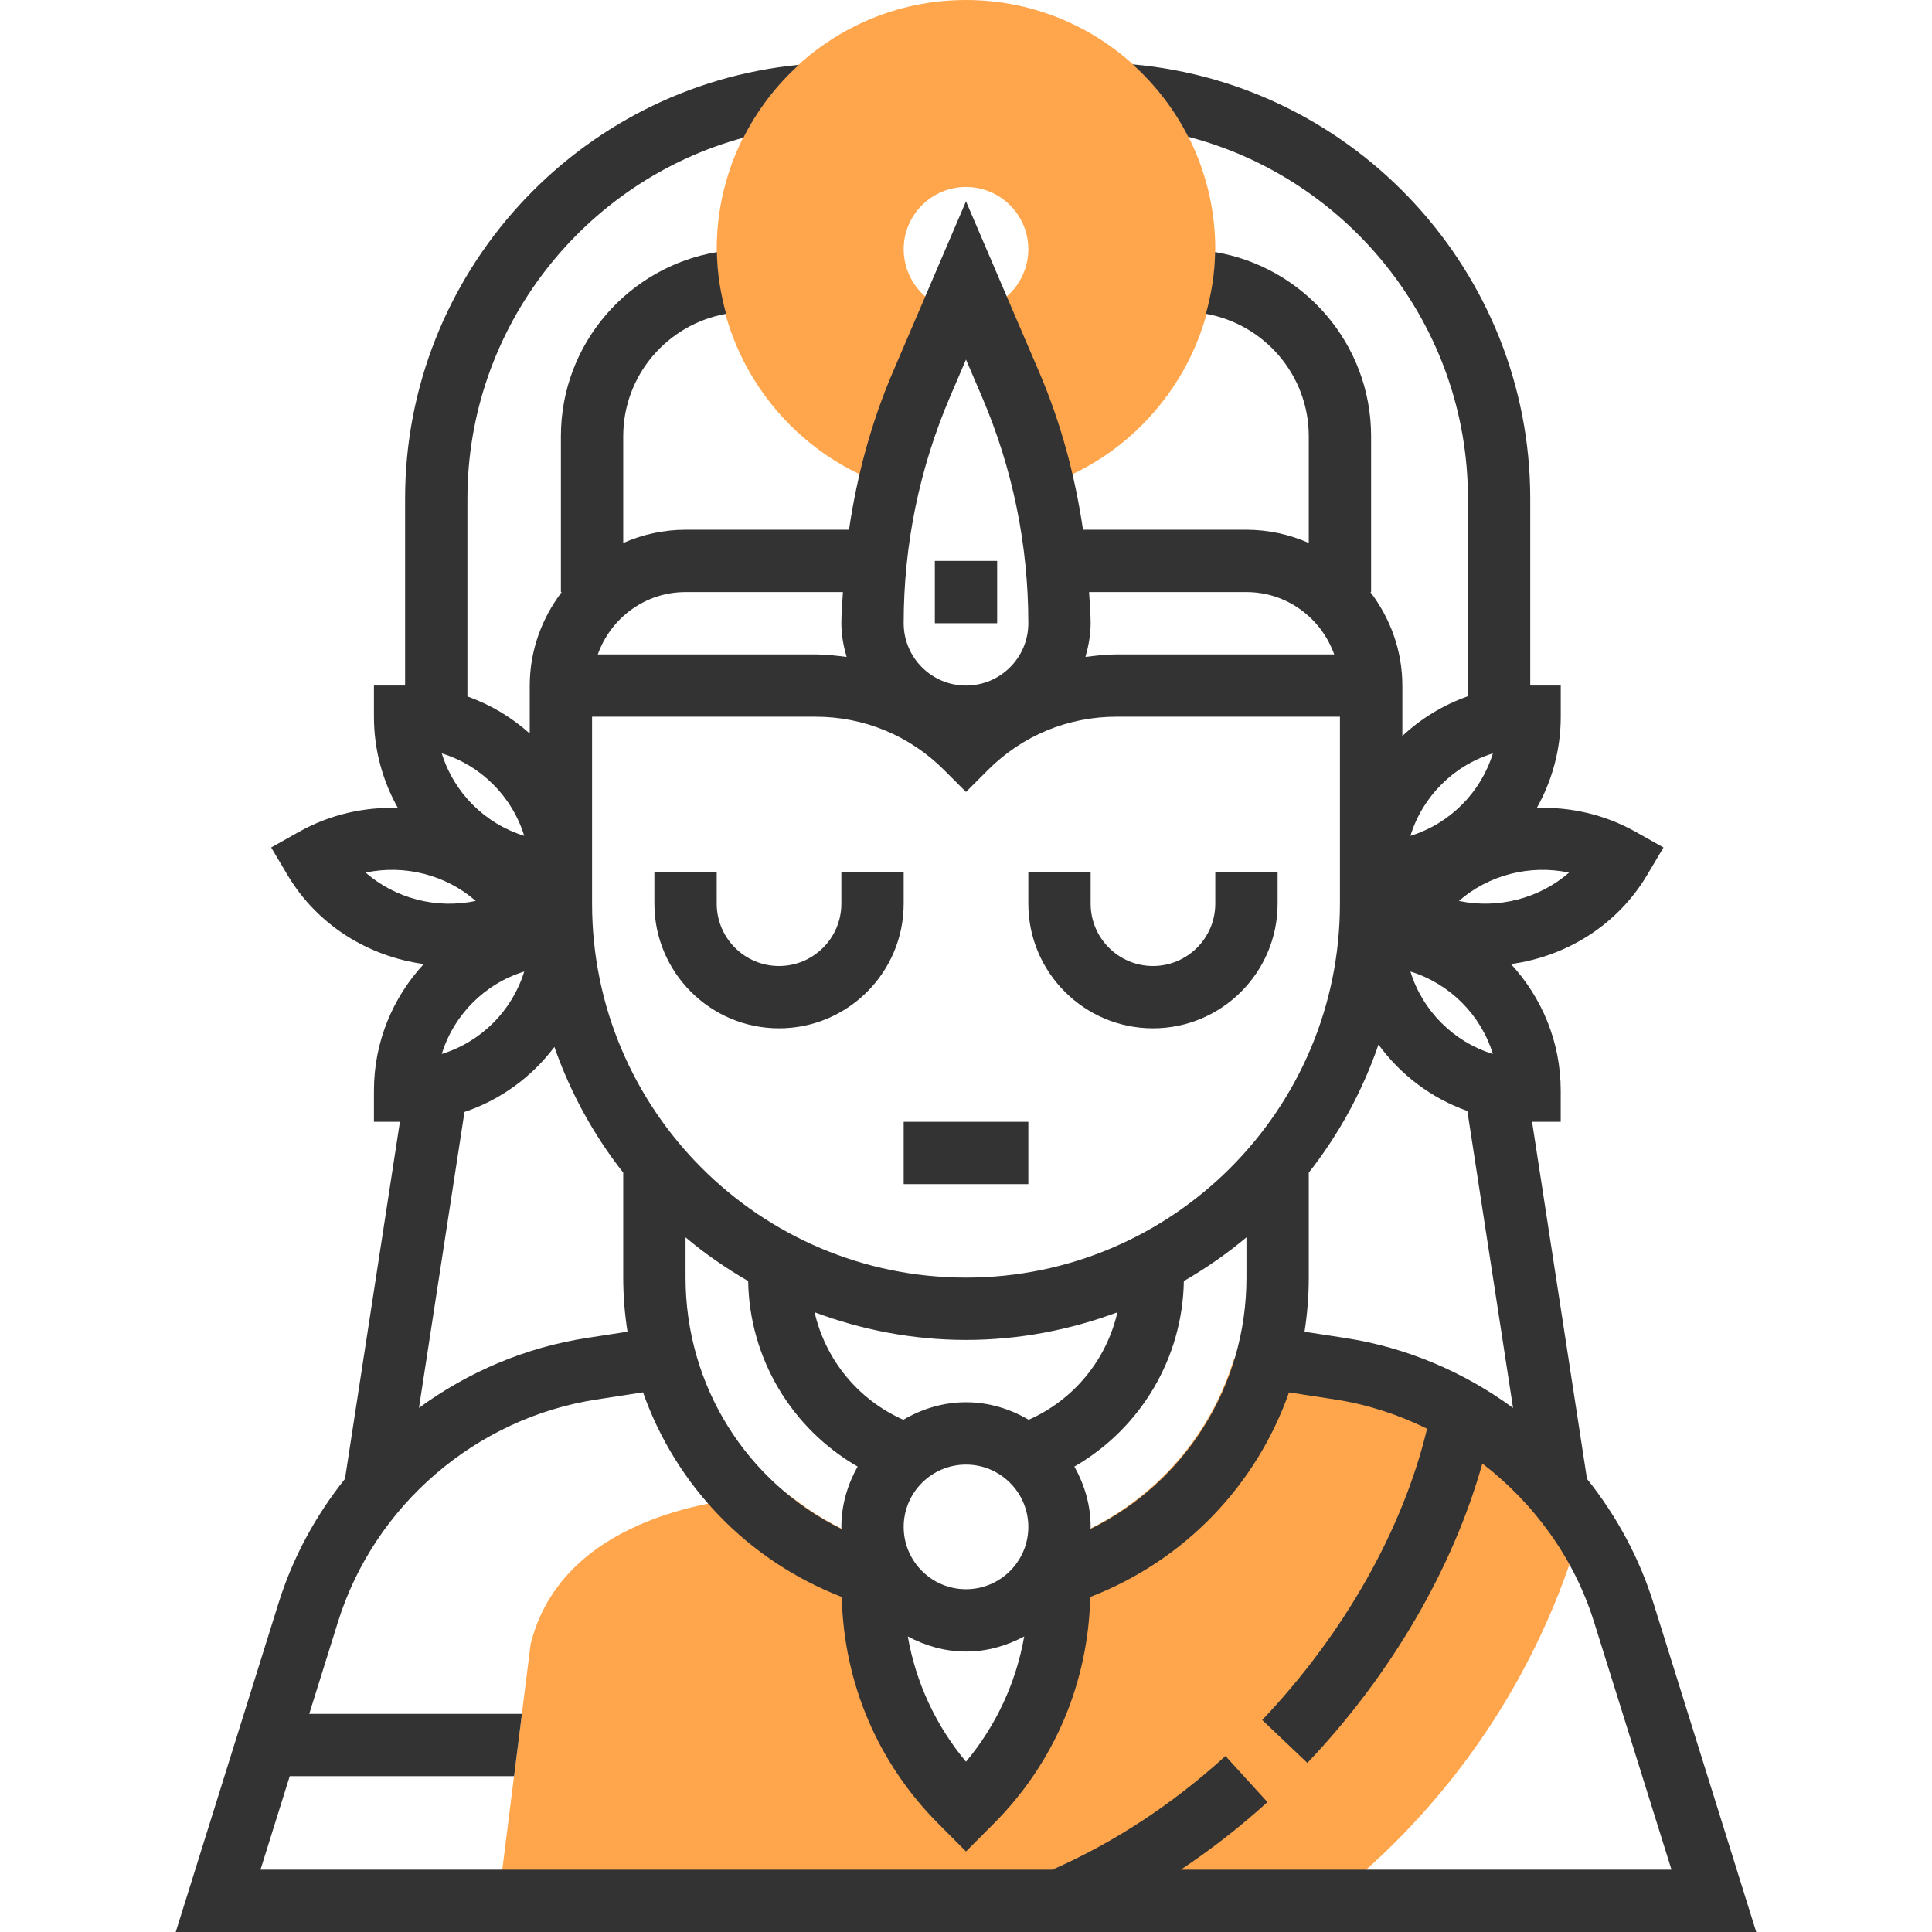<?xml version="1.0" encoding="iso-8859-1"?>
<svg version="1.1" id="Layer_1" xmlns="http://www.w3.org/2000/svg" xmlns:xlink="http://www.w3.org/1999/xlink" x="0px" y="0px"
	 viewBox="0 0 496 496" style="enable-background:new 0 0 496 496;">
<g>
	<path style="fill:#FFA64D;" d="M344.088,351.4L328,348.92h-11.24c-6.752,22.2-23.68,39.36-44.76,46.88V408
		c0,20.488-8.136,40.136-22.624,54.624L248,464l-1.376-1.376C232.136,448.136,224,428.488,224,408v-12.176
		c-6.776-2.424-13.224-5.84-19.152-10.296l-6.816-5.008l-2.44,3.648c-13.176,0.88-51.44,6.184-59.36,37.888L127.944,488H248h93.16
		c31.32-24.432,54.096-58.232,64.992-96.632C392.272,370.168,369.888,355.368,344.088,351.4z"/>
	<path style="fill:#FFA64D;" d="M248,0c-35.288,0-64,28.712-64,64c0,27.552,18.12,52.232,44.192,60.744
		c2.072-8.92,4.784-17.696,8.408-26.16l8.048-18.792l-2.024-0.72C236.272,76.824,232,70.76,232,64c0-8.824,7.176-16,16-16
		s16,7.176,16,16c0,6.768-4.288,12.832-10.664,15.096l-1.992,0.704l8.056,18.792c3.624,8.464,6.336,17.24,8.416,26.16
		C293.88,116.24,312,91.56,312,64C312,28.712,283.288,0,248,0z"/>
</g>
<g>
	<path style="fill:#333333;" d="M71.496,411.608L45.12,496h405.76l-26.376-84.392c-3.68-11.776-9.568-22.552-17.08-31.944
		L393.328,288h7.352v-8c0-12.544-4.872-23.944-12.784-32.504c14.144-1.92,27.296-9.92,34.984-22.88l4.184-7.04l-7.144-4.016
		c-7.984-4.488-16.768-6.416-25.376-6.144c3.896-6.936,6.144-14.912,6.144-23.416v-8h-7.832v-48
		c0-57.928-44.672-106.416-102.08-111.48c5.824,5.248,10.68,11.536,14.272,18.592c41.424,10.8,71.816,48.648,71.816,92.888v50.744
		c-6.328,2.224-12.04,5.72-16.84,10.2V176c0-9.04-3.128-17.296-8.208-24H352v-40c0-23.76-17.368-43.48-40.056-47.288
		c-0.064,5.448-0.952,10.736-2.352,15.848C324.568,83.224,336,96.272,336,112v27.392c-4.912-2.16-10.304-3.392-16-3.392h-41.96
		c-2.048-13.896-5.688-27.496-11.296-40.568L248,51.688l-18.744,43.744c-5.608,13.072-9.24,26.672-11.296,40.568H176
		c-5.696,0-11.088,1.232-16,3.392V112c0-15.728,11.432-28.776,26.408-31.432c-1.4-5.112-2.288-10.4-2.352-15.848
		C161.368,68.52,144,88.24,144,112v40h0.208c-5.08,6.704-8.208,14.96-8.208,24v12.32c-4.624-4.152-10.032-7.408-16-9.52V128
		c0-43.904,29.912-81.52,70.856-92.648c3.576-7.096,8.424-13.424,14.256-18.712C148.176,22.152,104,70.4,104,128v48h-8v8
		c0,8.504,2.248,16.488,6.144,23.424c-8.608-0.272-17.392,1.648-25.384,6.136l-7.144,4.016l4.184,7.04
		c7.688,12.96,20.832,20.952,34.984,22.88C100.872,256.056,96,267.456,96,280v8h6.672l-14.104,91.664
		C81.056,389.064,75.168,399.832,71.496,411.608z M152,184h57.368c12.456,0,24.168,4.848,32.976,13.656l5.656,5.656l5.656-5.656
		c8.808-8.808,20.512-13.656,32.976-13.656H344v48c0,52.936-43.064,96-96,96s-96-43.064-96-96v-8V184z M345.312,343.496l-10.4-1.6
		C335.616,337.352,336,332.712,336,328v-26.944c7.696-9.792,13.776-20.872,17.896-32.888c5.664,7.776,13.584,13.776,22.816,17.048
		l11.728,76.24C375.872,352.248,361.136,345.928,345.312,343.496z M176,317.664c4.992,4.208,10.392,7.928,16.072,11.224
		c0.32,19.904,11.216,37.904,28.104,47.616C217.6,381.112,216,386.352,216,392c0,0.184,0.048,0.36,0.056,0.544
		C191.72,380.568,176,355.848,176,328V317.664z M248,376c8.824,0,16,7.176,16,16s-7.176,16-16,16s-16-7.176-16-16
		S239.176,376,248,376z M264.088,364.496C259.344,361.712,253.888,360,248,360s-11.344,1.712-16.088,4.496
		c-11.616-5.128-19.984-15.416-22.784-27.6C221.256,341.416,234.32,344,248,344s26.744-2.584,38.872-7.096
		C284.072,349.088,275.712,359.368,264.088,364.496z M248,424c5.424,0,10.464-1.488,14.944-3.88
		c-2.08,11.824-7.184,22.856-14.944,32.16c-7.76-9.296-12.872-20.328-14.944-32.16C237.536,422.512,242.576,424,248,424z
		 M279.944,392.544c0.008-0.184,0.056-0.36,0.056-0.544c0-5.648-1.592-10.88-4.176-15.488c16.888-9.712,27.784-27.712,28.104-47.624
		c5.68-3.296,11.072-7.016,16.072-11.224V328C320,355.856,304.28,380.576,279.944,392.544z M362.096,249.416
		c10.088,3.112,18.064,11.088,21.168,21.168C373.176,267.48,365.2,259.504,362.096,249.416z M134.584,249.416
		c-3.112,10.088-11.088,18.064-21.168,21.168C116.52,260.496,124.496,252.52,134.584,249.416z M142.328,268.776
		c4.112,11.776,10.104,22.656,17.672,32.28V328c0,4.712,0.384,9.352,1.096,13.888l-10.4,1.6c-15.832,2.432-30.56,8.752-43.136,17.96
		l11.688-75.976C128.544,282.352,136.552,276.456,142.328,268.776z M429.12,480H303.16c7.696-5.152,15.144-10.896,22.232-17.352
		l-10.776-11.832c-13.648,12.432-28.6,22.208-44.424,29.176H66.88l7.504-24h57.592l2.016-16h-54.6l7.384-23.624
		c9.336-29.896,35.392-52.304,66.36-57.072l11.944-1.84c8.384,23.776,26.728,43.112,51.024,52.528
		c0.504,22.024,9.24,42.664,24.864,58.28l7.032,7.064l7.024-7.048c15.632-15.624,24.368-36.264,24.872-58.288
		c24.304-9.408,42.648-28.744,51.032-52.528l11.944,1.84c8.272,1.272,16.152,3.888,23.496,7.48
		c-6.168,25.76-21.232,52.592-42.328,74.792l11.6,11.016c21.576-22.696,37.4-50.048,44.92-76.872
		c13.256,10.216,23.536,24.232,28.664,40.648L429.12,480z M402.816,224.024c-7.632,6.664-18.232,9.376-28.272,7.272
		C382.168,224.632,392.752,221.896,402.816,224.024z M383.264,193.416c-3.112,10.088-11.088,18.064-21.168,21.168
		C365.2,204.496,373.176,196.52,383.264,193.416z M320,152c10.416,0,19.216,6.712,22.528,16h-55.896
		c-2.696,0-5.336,0.328-7.968,0.656c0.784-2.768,1.336-5.632,1.336-8.656c0-2.688-0.272-5.336-0.4-8H320z M243.96,101.736
		l4.04-9.424l4.04,9.432C259.976,120.256,264,139.856,264,160c0,8.824-7.176,16-16,16s-16-7.176-16-16
		C232,139.856,236.024,120.256,243.96,101.736z M216.4,152c-0.128,2.664-0.4,5.312-0.4,8c0,3.024,0.552,5.888,1.344,8.656
		c-2.64-0.328-5.272-0.656-7.976-0.656h-55.896c3.312-9.288,12.112-16,22.528-16H216.4z M134.584,214.584
		c-10.088-3.112-18.064-11.088-21.168-21.168C123.504,196.52,131.48,204.496,134.584,214.584z M122.136,231.296
		c-10.064,2.128-20.64-0.608-28.272-7.272C103.936,221.896,114.504,224.624,122.136,231.296z"/>
	<rect x="232" y="288" style="fill:#333333;" width="32" height="16"/>
	<rect x="240" y="144" style="fill:#333333;" width="16" height="16"/>
	<path style="fill:#333333;" d="M296,264c17.648,0,32-14.352,32-32v-8h-16v8c0,8.824-7.176,16-16,16s-16-7.176-16-16v-8h-16v8
		C264,249.648,278.352,264,296,264z"/>
	<path style="fill:#333333;" d="M200,264c17.648,0,32-14.352,32-32v-8h-16v8c0,8.824-7.176,16-16,16s-16-7.176-16-16v-8h-16v8
		C168,249.648,182.352,264,200,264z"/>
</g>
<g>
</g>
<g>
</g>
<g>
</g>
<g>
</g>
<g>
</g>
<g>
</g>
<g>
</g>
<g>
</g>
<g>
</g>
<g>
</g>
<g>
</g>
<g>
</g>
<g>
</g>
<g>
</g>
<g>
</g>
</svg>

